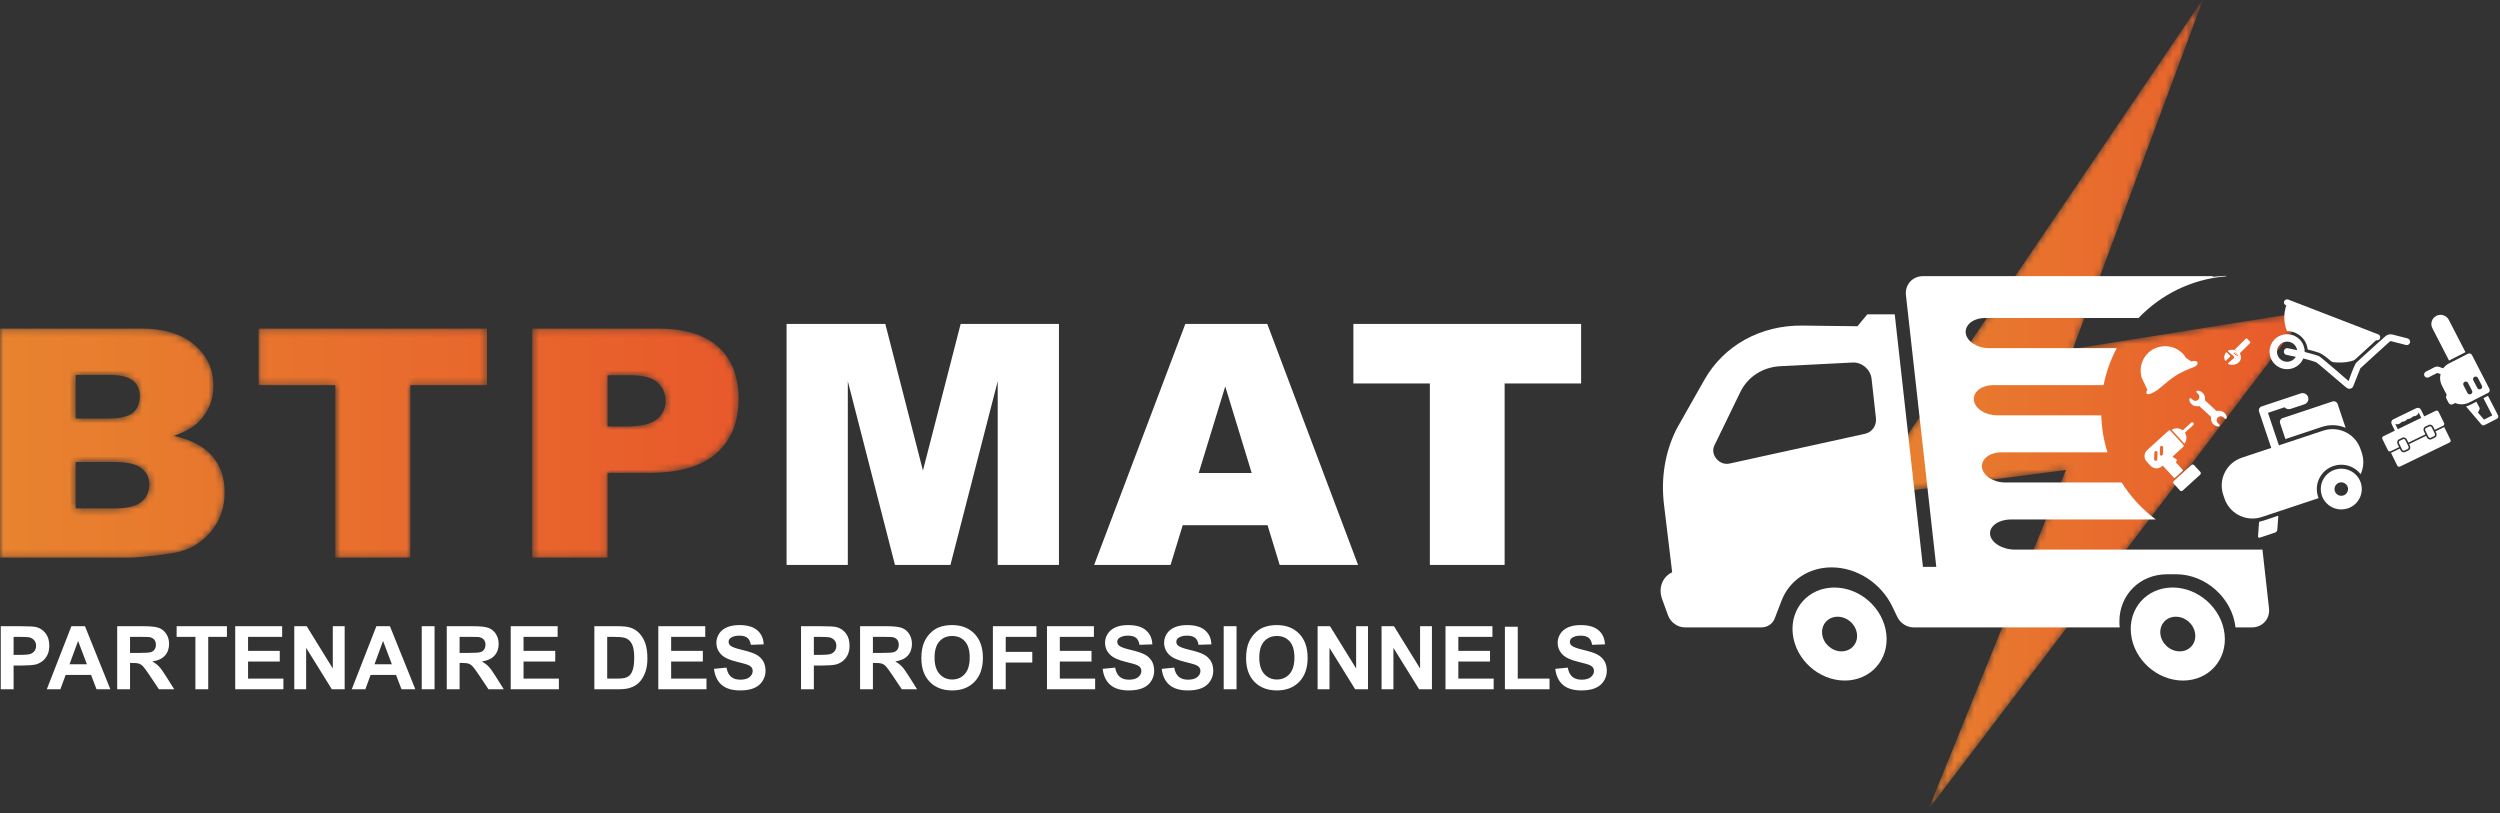 <?xml version="1.0" encoding="UTF-8"?>
<svg width="378px" height="123px" viewBox="0 0 378 123" version="1.1" xmlns="http://www.w3.org/2000/svg" xmlns:xlink="http://www.w3.org/1999/xlink">
    <rect x="0" y="0" width="378" height="123" fill="#333333" stroke="none"/>
    <!-- Generator: sketchtool 60 (101010) - https://sketch.com -->
    <title>7D79219B-1248-4131-9D37-9D31473C19CB@1,5x</title>
    <desc>Created with sketchtool.</desc>
    <defs>
        <polygon id="path-1" points="0.124 75.55 30.374 71.554 9.577 122.872 66.924 47.577 31.424 53.256 51.169 0.255"></polygon>
        <linearGradient x1="0%" y1="50%" x2="100%" y2="50%" id="linearGradient-3">
            <stop stop-color="#E8832F" offset="0%"></stop>
            <stop stop-color="#E8592B" offset="100%"></stop>
        </linearGradient>
        <path d="M80.475,0.173 L80.475,34.824 L91.866,34.824 L91.866,21.999 L98.092,21.999 C102.676,21.999 106.089,21.015 108.321,19.039 L108.321,19.039 C110.553,17.071 111.674,14.329 111.674,10.828 L111.674,10.828 C111.674,7.416 110.647,4.787 108.603,2.94 L108.603,2.94 C106.55,1.093 103.472,0.173 99.358,0.173 L99.358,0.173 L80.475,0.173 Z M91.866,7.239 L95.117,7.239 C97.255,7.239 98.708,7.618 99.478,8.376 L99.478,8.376 C100.256,9.134 100.642,10.054 100.642,11.142 L100.642,11.142 C100.642,12.264 100.197,13.183 99.307,13.901 L99.307,13.901 C98.418,14.619 96.869,14.982 94.663,14.982 L94.663,14.982 L91.866,14.982 L91.866,7.239 Z M39.1,0.173 L39.1,8.739 L50.697,8.739 L50.697,34.824 L62.037,34.824 L62.037,8.739 L73.634,8.739 L73.634,0.173 L39.1,0.173 Z M0,0.173 L0,34.824 L19.601,34.824 C20.439,34.824 22.133,34.662 24.69,34.348 L24.69,34.348 C26.614,34.114 28.051,33.735 29.009,33.218 L29.009,33.218 C30.54,32.38 31.754,31.251 32.643,29.815 L32.643,29.815 C33.524,28.379 33.969,26.766 33.969,24.968 L33.969,24.968 C33.969,22.765 33.345,20.935 32.105,19.474 L32.105,19.474 C30.856,18.015 28.923,16.991 26.281,16.394 L26.281,16.394 C28.017,15.821 29.343,15.054 30.24,14.07 L30.24,14.07 C31.6,12.611 32.276,10.852 32.276,8.804 L32.276,8.804 C32.276,6.359 31.327,4.311 29.428,2.657 L29.428,2.657 C27.53,1.004 24.81,0.173 21.269,0.173 L21.269,0.173 L0,0.173 Z M11.442,7.19 L16.472,7.19 C18.19,7.19 19.405,7.473 20.098,8.046 L20.098,8.046 C20.79,8.61 21.141,9.4 21.141,10.409 L21.141,10.409 C21.141,11.498 20.79,12.329 20.098,12.909 L20.098,12.909 C19.405,13.482 18.165,13.772 16.395,13.772 L16.395,13.772 L11.442,13.772 L11.442,7.19 Z M11.442,20.354 L17.207,20.354 C19.2,20.354 20.593,20.668 21.389,21.29 L21.389,21.29 C22.184,21.911 22.578,22.733 22.578,23.757 L22.578,23.757 C22.578,24.862 22.175,25.734 21.372,26.387 L21.372,26.387 C20.568,27.04 19.191,27.371 17.232,27.371 L17.232,27.371 L11.442,27.371 L11.442,20.354 Z" id="path-4"></path>
        <linearGradient x1="0%" y1="50%" x2="100%" y2="50%" id="linearGradient-6">
            <stop stop-color="#E8832F" offset="0%"></stop>
            <stop stop-color="#E8592B" offset="100%"></stop>
        </linearGradient>
    </defs>
    <g id="Sites" stroke="none" stroke-width="1" fill="none" fill-rule="evenodd">
        <g id="Landing-page---design-v2.2" transform="translate(-156, -119)">
            <g id="Group-60" transform="translate(156, 118)">
                <g id="Group-3" transform="translate(282, 0.5)">
                    <mask id="mask-2" fill="white">
                        <use xlink:href="#path-1"></use>
                    </mask>
                    <g id="Clip-2"></g>
                    <polygon id="Fill-1" fill="url(#linearGradient-3)" mask="url(#mask-2)" points="0.124 75.55 30.374 71.554 9.577 122.872 66.924 47.577 31.424 53.256 51.169 0.255"></polygon>
                </g>
                <g id="Group-6" transform="translate(0, 50.5)">
                    <mask id="mask-5" fill="white">
                        <use xlink:href="#path-4"></use>
                    </mask>
                    <g id="Clip-5"></g>
                    <path d="M80.475,0.173 L80.475,34.824 L91.866,34.824 L91.866,21.999 L98.092,21.999 C102.676,21.999 106.089,21.015 108.321,19.039 L108.321,19.039 C110.553,17.071 111.674,14.329 111.674,10.828 L111.674,10.828 C111.674,7.416 110.647,4.787 108.603,2.94 L108.603,2.94 C106.55,1.093 103.472,0.173 99.358,0.173 L99.358,0.173 L80.475,0.173 Z M91.866,7.239 L95.117,7.239 C97.255,7.239 98.708,7.618 99.478,8.376 L99.478,8.376 C100.256,9.134 100.642,10.054 100.642,11.142 L100.642,11.142 C100.642,12.264 100.197,13.183 99.307,13.901 L99.307,13.901 C98.418,14.619 96.869,14.982 94.663,14.982 L94.663,14.982 L91.866,14.982 L91.866,7.239 Z M39.1,0.173 L39.1,8.739 L50.697,8.739 L50.697,34.824 L62.037,34.824 L62.037,8.739 L73.634,8.739 L73.634,0.173 L39.1,0.173 Z M0,0.173 L0,34.824 L19.601,34.824 C20.439,34.824 22.133,34.662 24.69,34.348 L24.69,34.348 C26.614,34.114 28.051,33.735 29.009,33.218 L29.009,33.218 C30.54,32.38 31.754,31.251 32.643,29.815 L32.643,29.815 C33.524,28.379 33.969,26.766 33.969,24.968 L33.969,24.968 C33.969,22.765 33.345,20.935 32.105,19.474 L32.105,19.474 C30.856,18.015 28.923,16.991 26.281,16.394 L26.281,16.394 C28.017,15.821 29.343,15.054 30.24,14.07 L30.24,14.07 C31.6,12.611 32.276,10.852 32.276,8.804 L32.276,8.804 C32.276,6.359 31.327,4.311 29.428,2.657 L29.428,2.657 C27.53,1.004 24.81,0.173 21.269,0.173 L21.269,0.173 L0,0.173 Z M11.442,7.19 L16.472,7.19 C18.19,7.19 19.405,7.473 20.098,8.046 L20.098,8.046 C20.79,8.61 21.141,9.4 21.141,10.409 L21.141,10.409 C21.141,11.498 20.79,12.329 20.098,12.909 L20.098,12.909 C19.405,13.482 18.165,13.772 16.395,13.772 L16.395,13.772 L11.442,13.772 L11.442,7.19 Z M11.442,20.354 L17.207,20.354 C19.2,20.354 20.593,20.668 21.389,21.29 L21.389,21.29 C22.184,21.911 22.578,22.733 22.578,23.757 L22.578,23.757 C22.578,24.862 22.175,25.734 21.372,26.387 L21.372,26.387 C20.568,27.04 19.191,27.371 17.232,27.371 L17.232,27.371 L11.442,27.371 L11.442,20.354 Z" id="Fill-4" fill="url(#linearGradient-6)" mask="url(#mask-5)"></path>
                </g>
                <g id="Group-59" transform="translate(0, 42.5)" fill="#FFFFFF">
                    <path d="M204.631,7.477 L204.631,16.484 L216.194,16.484 L216.194,43.915 L227.5,43.915 L227.5,16.484 L239.063,16.484 L239.063,7.477 L204.631,7.477 Z M189.258,30.021 L185.258,16.926 L181.243,30.021 L189.258,30.021 Z M191.654,37.909 L178.829,37.909 L176.988,43.915 L165.435,43.915 L179.222,7.477 L191.612,7.477 L205.339,43.915 L193.487,43.915 L191.654,37.909 Z M118.93,7.477 L133.86,7.477 L139.548,29.648 L145.251,7.477 L160.113,7.477 L160.113,43.915 L150.854,43.915 L150.854,16.137 L143.708,43.915 L135.318,43.915 L128.19,16.137 L128.19,43.915 L118.93,43.915 L118.93,7.477 Z" id="Fill-7"></path>
                    <path d="M285.214,54.366 C284.78,50.483 281.262,47.334 277.357,47.334 C273.451,47.334 270.636,50.483 271.071,54.366 C271.505,58.251 275.022,61.399 278.928,61.399 C282.833,61.399 285.647,58.251 285.214,54.366 M278.435,56.985 C276.981,56.985 275.671,55.813 275.51,54.366 C275.347,52.92 276.395,51.748 277.849,51.748 C279.304,51.748 280.614,52.92 280.776,54.366 C280.937,55.813 279.889,56.985 278.435,56.985" id="Fill-9"></path>
                    <path d="M336.353,54.366 C335.92,50.483 332.402,47.334 328.497,47.334 C324.591,47.334 321.777,50.483 322.212,54.366 C322.646,58.251 326.162,61.399 330.068,61.399 C333.974,61.399 336.788,58.251 336.353,54.366 M329.575,56.985 C328.121,56.985 326.81,55.813 326.65,54.366 C326.487,52.92 327.536,51.748 328.99,51.748 C330.444,51.748 331.755,52.92 331.916,54.366 C332.078,55.813 331.029,56.985 329.575,56.985" id="Fill-11"></path>
                    <path d="M342.083,41.602 L304.679,41.602 C302.768,41.602 301.07,40.577 300.905,39.324 C300.741,38.07 302.17,37.045 304.083,37.045 L325.959,37.045 C323.904,35.516 322.15,33.621 320.791,31.448 L303.161,31.448 C301.396,31.448 299.827,30.424 299.676,29.169 C299.525,27.915 300.845,26.889 302.61,26.889 L318.654,26.889 C318.086,25.118 317.77,23.239 317.71,21.294 L301.933,21.294 C300.169,21.294 298.6,20.268 298.448,19.015 C298.297,17.761 299.617,16.735 301.381,16.735 L318.058,16.735 C318.447,14.751 319.132,12.874 320.052,11.14 L300.705,11.14 C298.94,11.14 297.372,10.114 297.22,8.86 C297.068,7.606 298.388,6.58 300.153,6.58 L323.346,6.58 C326.725,3.049 331.351,0.709 336.529,0.283 C336.549,0.274 336.57,0.261 336.592,0.254 C337.028,0.085 334.187,0.431 334.564,0.32 C334.557,0.281 334.56,0.293 334.552,0.254 L290.766,0.254 C289.158,0.254 288.001,1.548 288.18,3.147 L292.767,44.212 L290.747,44.212 L286.483,6.027 L282.339,6.027 L280.849,7.827 L272.521,7.728 C266.214,7.649 260.643,10.734 257.702,15.927 L253.514,23.327 C251.773,26.764 251.104,30.727 251.593,34.763 L252.832,45.029 C251.352,45.716 250.709,47.418 251.306,49.065 L252.199,51.526 C252.59,52.607 253.65,53.362 254.768,53.362 L266.3,53.362 C267.238,53.362 268.028,52.83 268.342,51.995 L269.374,49.312 C270.556,46.235 273.492,44.288 276.938,44.288 C280.745,44.288 284.408,46.651 286.114,50.2 L286.869,51.772 C287.327,52.728 288.31,53.362 289.333,53.362 L320.501,53.362 C320.469,53.058 320.451,52.762 320.451,52.469 C320.451,48.454 323.527,45.327 327.684,45.327 L329.03,45.327 C333.492,45.327 337.515,48.927 338.009,53.362 L340.487,53.362 C342.094,53.362 343.251,52.067 343.072,50.468 L342.083,41.602 Z M281.966,24.095 L261.496,28.592 C259.956,28.93 258.542,27.239 259.211,25.859 L263.144,17.763 C264.262,15.463 266.542,13.999 269.218,13.865 L280.117,13.315 C281.518,13.243 282.824,14.36 282.98,15.762 L283.641,21.697 C283.77,22.853 283.076,23.849 281.966,24.095 L281.966,24.095 Z" id="Fill-13"></path>
                    <path d="M345.801,8.562 C345.804,8.562 345.911,8.564 345.961,8.566 C346.38,8.586 346.786,8.688 347.166,8.871 C347.488,9.025 347.779,9.23 348.029,9.481 C348.324,9.777 348.554,10.124 348.711,10.512 C348.82,10.781 348.89,11.06 348.921,11.345 C349.313,11.444 349.669,11.539 349.963,11.622 C350.561,11.792 350.745,11.871 350.839,11.922 C351.283,12.159 351.675,12.461 352,12.725 C352.174,12.867 352.325,13.039 352.518,13.157 C352.728,13.288 352.954,13.281 353.193,13.298 C353.706,13.336 354.223,13.326 354.733,13.259 C354.977,13.226 355.216,13.177 355.456,13.122 C355.728,13.06 355.96,12.984 356.162,12.788 C356.264,12.69 356.372,12.596 356.476,12.501 C356.78,12.222 357.085,11.943 357.389,11.664 C357.963,11.138 358.538,10.612 359.114,10.086 C359.158,10.047 359.203,10.006 359.247,9.965 L359.266,9.949 C359.269,9.946 359.273,9.943 359.275,9.94 C359.277,9.941 359.278,9.941 359.28,9.941 C359.514,10.011 359.766,9.892 359.856,9.662 C359.89,9.575 359.896,9.485 359.879,9.399 C359.848,9.248 359.743,9.114 359.587,9.053 L345.978,3.79 C345.736,3.696 345.462,3.816 345.367,4.058 C345.297,4.236 345.345,4.431 345.472,4.559 C345.517,4.604 345.572,4.641 345.636,4.665 L345.681,4.683 C345.35,5.727 345.298,6.753 345.528,7.74 C345.593,8.021 345.681,8.295 345.79,8.563 C345.794,8.563 345.797,8.562 345.801,8.562" id="Fill-15"></path>
                    <path d="M345.146,13.048 C344.985,12.972 344.843,12.87 344.724,12.75 C344.279,12.305 344.141,11.612 344.43,11.015 C344.796,10.258 345.712,9.939 346.473,10.303 C346.635,10.38 346.776,10.482 346.896,10.601 C347.126,10.832 347.274,11.13 347.322,11.447 C346.906,11.353 346.214,11.206 345.919,11.152 C345.694,11.111 345.49,11.209 345.385,11.407 C345.275,11.615 345.307,11.868 345.462,12.025 C345.533,12.096 345.627,12.144 345.735,12.163 C346.011,12.213 346.712,12.362 347.128,12.45 C346.728,13.124 345.867,13.394 345.146,13.048 M364.263,9.812 C364.194,9.743 364.104,9.691 364.003,9.661 C363.797,9.601 363.389,9.5 362.993,9.402 C362.602,9.306 362.197,9.205 362,9.148 C361.818,9.094 361.621,9.045 361.397,9.048 C361.257,9.049 361.03,9.089 360.753,9.274 C360.568,9.398 356.325,13.277 356.31,13.292 C355.958,13.618 355.162,15.957 355.104,16.117 C355.075,16.088 350.988,12.533 350.616,12.336 C350.411,12.226 348.512,11.727 348.467,11.715 L348.467,11.661 L348.467,11.651 C348.467,11.646 348.466,11.642 348.466,11.638 C348.455,10.958 348.18,10.299 347.694,9.812 C347.486,9.604 347.241,9.427 346.961,9.294 C346.661,9.15 346.347,9.068 346.033,9.042 C346.029,9.041 346.026,9.041 346.023,9.041 C346.019,9.04 346.015,9.04 346.011,9.04 C344.952,8.961 343.902,9.522 343.414,10.529 C342.914,11.565 343.155,12.767 343.925,13.54 C344.132,13.747 344.377,13.925 344.658,14.058 C345.978,14.689 347.569,14.135 348.204,12.821 C348.224,12.781 348.243,12.739 348.26,12.699 C348.697,12.796 349.985,13.155 350.279,13.323 C350.506,13.452 354.223,16.669 354.596,16.968 C354.794,17.127 354.969,17.291 355.238,17.283 C355.465,17.277 355.677,17.162 355.783,16.959 C355.884,16.762 356.841,14.251 356.878,14.199 C356.938,14.118 361.216,10.244 361.348,10.127 C361.438,10.046 361.65,10.113 361.65,10.113 C361.743,10.138 363.63,10.619 363.779,10.663 C363.901,10.699 364.033,10.679 364.15,10.608 C364.28,10.528 364.373,10.396 364.399,10.254 C364.43,10.087 364.381,9.931 364.263,9.812" id="Fill-17"></path>
                    <path d="M341.573,37.398 L341.41,39.599 C341.4,39.738 341.535,39.843 341.668,39.798 L343.982,39.029 C344.177,38.964 344.314,38.788 344.329,38.584 L344.485,36.469 L342.181,37.236 C341.98,37.303 341.777,37.357 341.573,37.398" id="Fill-19"></path>
                    <path d="M344.751,22.49 L345.554,24.882 L351.073,23.046 C351.722,22.831 352.394,22.748 353.07,22.8 C353.62,22.843 354.153,22.973 354.659,23.187 L353.452,19.595 C353.342,19.272 352.991,19.097 352.665,19.206 L345.144,21.707 C344.818,21.815 344.642,22.165 344.751,22.49" id="Fill-21"></path>
                    <path d="M356.932,30.201 C357.381,29.216 357.471,28.067 357.1,26.96 L356.916,26.417 C356.558,25.351 355.833,24.51 354.927,23.986 C353.856,23.366 352.532,23.19 351.263,23.612 L345.745,25.448 L344.57,25.838 L344.475,25.555 L344.38,25.273 L342.917,20.921 L345.421,20.081 C345.646,20.329 346.005,20.434 346.343,20.321 L348.429,19.628 C348.886,19.476 349.133,18.984 348.98,18.529 C348.827,18.075 348.332,17.829 347.875,17.981 L341.951,19.956 C341.642,20.059 341.467,20.397 341.56,20.706 C341.564,20.72 341.568,20.733 341.573,20.747 L343.223,25.657 L343.318,25.94 L343.413,26.222 L338.975,27.698 C336.635,28.477 335.373,30.995 336.155,33.322 L336.338,33.866 C337.079,36.07 339.388,37.313 341.619,36.777 C341.743,36.747 341.867,36.712 341.991,36.671 L344.533,35.825 L350.57,33.817 C350.542,33.75 350.518,33.681 350.494,33.612 C350.336,33.142 350.275,32.653 350.313,32.162 C350.35,31.688 350.478,31.231 350.692,30.804 C350.906,30.376 351.197,30 351.556,29.685 C351.927,29.359 352.356,29.115 352.828,28.957 C353.302,28.8 353.793,28.739 354.286,28.777 C354.763,28.814 355.223,28.941 355.652,29.154 C356.082,29.367 356.46,29.655 356.777,30.013 C356.83,30.074 356.883,30.137 356.932,30.201" id="Fill-23"></path>
                    <path d="M354.326,33.41 C354.108,33.483 353.883,33.478 353.681,33.411 C353.553,33.369 353.434,33.302 353.331,33.213 C353.251,33.144 353.181,33.061 353.124,32.968 C353.088,32.905 353.056,32.839 353.032,32.768 C352.853,32.235 353.142,31.659 353.677,31.481 C354.213,31.304 354.792,31.59 354.971,32.123 C354.987,32.172 354.999,32.219 355.008,32.268 C355.028,32.381 355.029,32.493 355.011,32.602 C354.989,32.746 354.936,32.882 354.857,33.003 C354.735,33.187 354.553,33.335 354.326,33.41 M356.613,30.785 C355.866,29.621 354.395,29.064 353.019,29.522 C351.396,30.062 350.52,31.808 351.062,33.424 C351.086,33.493 351.111,33.561 351.139,33.628 C351.179,33.721 351.221,33.812 351.268,33.9 C351.317,33.99 351.369,34.077 351.426,34.162 C352.183,35.288 353.63,35.82 354.985,35.369 C356.607,34.83 357.483,33.084 356.941,31.468 C356.932,31.443 356.924,31.419 356.915,31.395 C356.875,31.284 356.828,31.177 356.777,31.073 C356.727,30.973 356.672,30.877 356.613,30.785" id="Fill-25"></path>
                    <path d="M325.699,27.925 L325.742,26.923 C325.748,26.792 325.86,26.69 325.992,26.696 C326.124,26.701 326.227,26.813 326.221,26.944 L326.177,27.945 C326.174,28.011 326.145,28.069 326.1,28.111 C326.054,28.152 325.994,28.176 325.928,28.173 C325.795,28.168 325.693,28.056 325.699,27.925 L325.699,27.925 Z M326.599,26.143 C326.604,26.011 326.716,25.909 326.848,25.915 C326.98,25.921 327.082,26.032 327.077,26.164 L327.033,27.165 C327.031,27.231 327.001,27.289 326.956,27.33 C326.911,27.371 326.849,27.395 326.784,27.393 C326.651,27.386 326.549,27.276 326.554,27.144 L326.599,26.143 Z M326.894,28.993 L327.003,28.894 L328.776,30.817 L330.094,29.615 L328.981,28.407 C329.005,28.375 329.029,28.341 329.05,28.305 C329.072,28.268 329.092,28.229 329.106,28.19 C329.153,28.06 329.139,27.932 328.964,27.862 C328.835,27.81 328.739,27.752 328.67,27.697 C328.634,27.669 328.605,27.642 328.582,27.615 C328.549,27.58 328.526,27.546 328.51,27.519 L330.125,26.046 C330.204,25.974 330.209,25.853 330.137,25.775 L330.122,25.758 L328.17,23.641 L328.154,23.624 C328.082,23.546 327.96,23.541 327.882,23.612 L324.651,26.559 C324.15,27.016 324.117,27.79 324.575,28.287 L325.157,28.918 C325.616,29.416 326.393,29.449 326.894,28.993 L326.894,28.993 Z" id="Fill-27"></path>
                    <path d="M332.687,29.854 L331.74,28.826 C331.632,28.709 331.449,28.701 331.332,28.809 L330.432,29.629 L330.344,29.71 L330.256,29.79 L328.938,30.992 L328.849,31.073 L328.761,31.153 L328.681,31.226 C328.564,31.333 328.556,31.516 328.664,31.632 L329.611,32.66 C329.719,32.777 329.902,32.785 330.019,32.678 L332.67,30.261 C332.788,30.152 332.795,29.971 332.687,29.854" id="Fill-29"></path>
                    <path d="M331.291,22.413 L330.03,23.563 C329.546,23.19 328.873,23.162 328.359,23.494 L330.285,25.583 C330.662,25.103 330.692,24.434 330.36,23.921 L331.621,22.771 C331.72,22.681 331.727,22.527 331.636,22.428 C331.545,22.329 331.391,22.322 331.291,22.413" id="Fill-31"></path>
                    <path d="M370.514,24.998 L369.566,23.065 C369.549,23.076 369.531,23.086 369.512,23.095 L368.242,23.711 L368.358,23.948 C368.419,24.072 368.436,24.211 368.407,24.338 C368.374,24.484 368.283,24.602 368.156,24.663 L367.636,24.916 C367.509,24.977 367.359,24.977 367.223,24.913 C367.104,24.858 367.005,24.759 366.945,24.634 L366.828,24.397 L364.261,25.644 L364.377,25.881 C364.438,26.005 364.455,26.143 364.426,26.271 C364.393,26.415 364.301,26.535 364.175,26.596 L363.654,26.848 C363.527,26.91 363.377,26.909 363.242,26.845 C363.123,26.79 363.024,26.691 362.963,26.567 L362.847,26.331 L361.577,26.947 C361.558,26.956 361.539,26.964 361.52,26.97 L362.467,28.903 C362.543,29.055 362.727,29.119 362.881,29.044 L370.372,25.408 C370.525,25.334 370.589,25.15 370.514,24.998" id="Fill-33"></path>
                    <path d="M362.497,23.284 L362.443,23.173 L362.154,22.584 C362.321,22.676 362.564,22.678 362.785,22.57 C362.88,22.524 362.962,22.462 363.027,22.392 C363.106,22.305 363.216,22.252 363.333,22.243 C363.429,22.236 363.529,22.21 363.624,22.164 C363.718,22.117 363.801,22.055 363.865,21.985 C363.945,21.898 364.055,21.845 364.172,21.836 C364.268,21.829 364.367,21.803 364.462,21.757 C364.557,21.71 364.639,21.648 364.704,21.578 C364.783,21.491 364.893,21.438 365.01,21.429 C365.106,21.422 365.205,21.396 365.3,21.35 C365.522,21.242 365.67,21.051 365.7,20.864 L365.989,21.451 L366.043,21.563 L366.098,21.674 L362.552,23.395 L362.497,23.284 Z M361.409,26.746 C361.429,26.741 361.448,26.734 361.468,26.725 L362.738,26.108 L362.513,25.649 C362.452,25.525 362.434,25.386 362.463,25.259 C362.497,25.114 362.588,24.995 362.715,24.934 L363.235,24.682 C363.362,24.62 363.513,24.621 363.647,24.684 C363.766,24.739 363.865,24.838 363.926,24.962 L364.151,25.422 L366.719,24.176 L366.494,23.716 C366.433,23.593 366.416,23.453 366.445,23.326 C366.478,23.181 366.569,23.063 366.696,23.001 L367.217,22.749 C367.343,22.688 367.493,22.688 367.629,22.752 C367.748,22.807 367.847,22.906 367.907,23.03 L368.132,23.489 L369.403,22.873 C369.422,22.864 369.44,22.853 369.456,22.84 C369.57,22.753 369.611,22.596 369.545,22.462 L368.705,20.75 C368.63,20.597 368.446,20.534 368.292,20.609 L366.545,21.457 L366.49,21.346 L366.436,21.235 L366.053,20.455 C365.925,20.195 365.609,20.086 365.348,20.214 L361.856,21.909 C361.594,22.035 361.486,22.35 361.613,22.61 L361.995,23.389 L362.05,23.501 L362.104,23.612 L360.357,24.46 C360.204,24.534 360.14,24.719 360.214,24.871 L361.055,26.584 C361.12,26.717 361.27,26.782 361.409,26.746 L361.409,26.746 Z" id="Fill-35"></path>
                    <path d="M368.047,24.441 C368.17,24.381 368.209,24.21 368.134,24.057 L368.018,23.82 L367.964,23.709 L367.91,23.598 L367.684,23.139 C367.61,22.986 367.449,22.911 367.325,22.971 L366.805,23.224 C366.682,23.284 366.643,23.456 366.718,23.607 L366.943,24.067 L366.997,24.178 L367.052,24.289 L367.168,24.526 C367.243,24.678 367.404,24.754 367.527,24.694 L368.047,24.441 Z" id="Fill-37"></path>
                    <path d="M364.065,26.374 C364.189,26.314 364.228,26.142 364.153,25.99 L364.037,25.753 L363.983,25.641 L363.928,25.53 L363.703,25.071 C363.628,24.919 363.467,24.844 363.345,24.904 L362.824,25.156 C362.701,25.216 362.662,25.388 362.736,25.54 L362.961,26 L363.016,26.11 L363.07,26.222 L363.186,26.458 C363.262,26.611 363.422,26.686 363.545,26.626 L364.065,26.374 Z" id="Fill-39"></path>
                    <path d="M367.774,8.121 L370.295,13.013 L372.778,11.747 L370.256,6.855 C369.904,6.173 369.064,5.904 368.378,6.254 C367.693,6.603 367.423,7.439 367.774,8.121" id="Fill-41"></path>
                    <path d="M377.543,21.815 C377.636,21.767 377.701,21.687 377.73,21.596 C377.759,21.504 377.755,21.401 377.707,21.309 L376.179,18.346 L375.488,18.698 L376.833,21.308 L375.581,21.947 L374.634,20.837 C374.68,20.819 374.72,20.784 374.744,20.733 L374.92,20.348 C374.946,20.292 374.944,20.228 374.916,20.174 L374.433,19.237 L373.623,19.65 L373.57,19.677 L373.516,19.704 C373.304,19.812 373.082,19.893 372.856,19.945 L375.192,22.687 C375.306,22.82 375.497,22.858 375.653,22.778 L377.543,21.815 Z" id="Fill-43"></path>
                    <path d="M373.082,17.921 L372.479,16.752 C372.382,16.562 372.457,16.329 372.648,16.231 C372.839,16.134 373.073,16.209 373.17,16.399 L373.773,17.569 C373.822,17.663 373.828,17.769 373.797,17.863 C373.767,17.957 373.7,18.039 373.605,18.089 C373.414,18.186 373.18,18.111 373.082,17.921 M374.657,15.641 L375.26,16.81 C375.309,16.905 375.314,17.011 375.284,17.105 C375.254,17.199 375.187,17.281 375.092,17.33 C374.901,17.428 374.667,17.352 374.569,17.163 L373.966,15.993 C373.868,15.803 373.944,15.57 374.135,15.473 C374.325,15.376 374.56,15.451 374.657,15.641 M372.568,19.607 C372.827,19.569 373.085,19.489 373.332,19.364 C373.334,19.362 373.336,19.362 373.338,19.36 L374.255,18.893 L376.002,18.002 L376.201,17.901 C376.313,17.844 376.39,17.748 376.425,17.638 C376.461,17.528 376.454,17.405 376.398,17.294 L373.763,12.184 C373.649,11.963 373.376,11.875 373.154,11.989 L372.955,12.091 L370.473,13.356 L370.291,13.449 C369.938,13.629 369.647,13.881 369.427,14.178 C369.406,14.206 368.859,14.001 368.797,13.977 C368.35,13.804 367.955,14.101 367.574,14.296 C367.311,14.43 367.048,14.564 366.785,14.698 C366.669,14.758 366.586,14.86 366.549,14.978 C366.502,15.122 366.522,15.287 366.627,15.419 C366.77,15.601 367.027,15.649 367.233,15.544 L368.51,14.892 C368.677,14.945 368.845,14.999 369.013,15.051 C368.87,15.613 368.925,16.226 369.212,16.782 L369.951,18.218 C369.91,18.266 369.879,18.322 369.859,18.383 C369.821,18.5 369.827,18.63 369.888,18.746 C369.892,18.755 370.23,19.41 370.23,19.41 C370.35,19.641 370.643,19.736 370.877,19.617 C370.894,19.609 370.91,19.598 370.926,19.588 C370.944,19.581 370.962,19.573 370.979,19.565 L371.231,19.436 C371.647,19.613 372.111,19.675 372.568,19.607" id="Fill-45"></path>
                    <path d="M339.76,9.714 C339.703,9.657 339.609,9.657 339.551,9.714 L337.884,11.369 L337.885,11.369 C338.04,11.432 338.179,11.524 338.299,11.643 C338.406,11.751 338.492,11.875 338.555,12.013 L340.209,10.37 C340.267,10.313 340.267,10.22 340.209,10.163 L339.76,9.714 Z" id="Fill-47"></path>
                    <path d="M337.996,11.782 C338.025,11.807 338.025,11.846 337.996,11.872 L337.846,11.999 C337.817,12.024 337.77,12.024 337.742,11.999 C337.712,11.974 337.712,11.934 337.742,11.91 L337.891,11.782 C337.906,11.769 337.925,11.764 337.944,11.764 C337.963,11.764 337.982,11.77 337.996,11.782 M338.147,11.937 C338.166,11.937 338.185,11.943 338.199,11.955 C338.229,11.98 338.229,12.02 338.199,12.044 L338.049,12.172 C338.02,12.197 337.973,12.197 337.944,12.172 C337.915,12.148 337.915,12.108 337.944,12.083 L338.095,11.955 C338.109,11.943 338.128,11.937 338.147,11.937 M338.35,12.11 C338.369,12.11 338.388,12.116 338.402,12.129 C338.431,12.153 338.431,12.193 338.402,12.217 L338.252,12.346 C338.223,12.37 338.176,12.37 338.147,12.345 C338.118,12.321 338.118,12.28 338.147,12.256 L338.298,12.129 C338.313,12.116 338.331,12.11 338.35,12.11 M338.452,11.718 C338.308,11.595 338.139,11.506 337.959,11.45 C337.812,11.405 337.659,11.382 337.504,11.382 C337.315,11.382 337.126,11.416 336.95,11.484 C336.869,11.515 336.85,11.606 336.912,11.66 L337.743,12.369 C337.843,12.454 337.843,12.594 337.742,12.679 L336.911,13.386 C336.847,13.44 336.867,13.531 336.949,13.563 C337.124,13.631 337.312,13.664 337.501,13.664 C337.845,13.665 338.188,13.554 338.45,13.331 C338.842,12.998 338.94,12.506 338.744,12.093 C338.679,11.955 338.582,11.828 338.452,11.718" id="Fill-49"></path>
                    <path d="M337.186,12.259 L336.732,11.807 C336.681,11.755 336.597,11.76 336.552,11.815 C336.286,12.151 336.234,12.6 336.4,12.979 C336.433,13.056 336.536,13.075 336.595,13.015 L337.186,12.429 C337.233,12.382 337.233,12.307 337.186,12.259" id="Fill-51"></path>
                    <path d="M332.562,19.903 C332.617,20.003 332.872,20.209 332.964,20.291 L334.23,21.453 C334.425,21.689 334.215,21.604 334.339,22.105 C334.429,22.47 334.754,22.835 335.126,22.933 C335.224,22.959 335.382,23.001 335.486,22.981 C335.746,22.932 335.61,22.692 335.396,22.532 C335.089,22.302 335.099,21.97 335.288,21.663 C335.375,21.521 335.637,21.407 335.873,21.445 C336.129,21.487 336.219,21.653 336.365,21.768 C336.735,22.055 336.852,21.444 336.339,20.933 C336.13,20.725 335.786,20.595 335.464,20.602 C335.01,20.611 335.332,20.82 334.692,20.243 C334.486,20.058 334.048,19.611 333.863,19.461 L333.43,19.076 C333.31,18.946 333.492,18.886 333.359,18.432 C333.077,17.477 331.913,17.382 332.108,17.811 C332.15,17.904 332.233,17.925 332.301,18.005 C332.347,18.059 332.451,18.163 332.49,18.23 C332.674,18.55 332.416,19.182 331.861,19.097 C331.604,19.058 331.512,18.926 331.362,18.785 C331.021,18.466 330.829,19.019 331.334,19.583 C331.599,19.877 332.04,19.994 332.562,19.903" id="Fill-53"></path>
                    <path d="M324.678,17.423 C324.696,17.516 324.696,17.431 324.656,17.511 C324.624,17.573 324.562,17.589 324.537,17.751 C324.412,18.567 325.817,17.736 326.123,17.523 C326.352,17.364 326.547,17.189 326.76,17.012 C328.351,15.683 329.14,15.024 331.067,14.253 C331.485,14.086 332.282,13.893 332.278,13.405 C332.275,13.099 331.928,13.061 331.739,13.07 C331.293,13.093 331.573,13.293 331.085,12.998 C330.182,12.449 330.549,12.454 329.991,11.918 C329.595,11.537 329.223,11.31 328.805,11.128 C327.484,10.55 325.717,10.847 324.658,12.009 C324.324,12.376 324.053,12.809 323.918,13.2 C323.781,13.596 323.657,14.025 323.668,14.504 C323.699,15.741 324.007,15.915 324.34,16.684 C324.452,16.941 324.519,17.171 324.678,17.423" id="Fill-55"></path>
                    <path d="M235.158,59.63 L237.045,59.443 C237.159,60.071 237.387,60.531 237.733,60.826 C238.078,61.122 238.544,61.268 239.131,61.268 C239.751,61.268 240.22,61.137 240.534,60.876 C240.85,60.614 241.008,60.307 241.008,59.956 C241.008,59.73 240.941,59.539 240.809,59.379 C240.678,59.222 240.445,59.084 240.115,58.969 C239.89,58.888 239.377,58.751 238.574,58.552 C237.54,58.294 236.815,57.979 236.398,57.603 C235.811,57.077 235.519,56.436 235.519,55.679 C235.519,55.193 235.657,54.736 235.931,54.312 C236.208,53.888 236.606,53.567 237.125,53.344 C237.645,53.122 238.27,53.011 239.006,53.011 C240.205,53.011 241.108,53.276 241.713,53.806 C242.32,54.336 242.637,55.042 242.668,55.928 L240.727,55.994 C240.644,55.502 240.468,55.148 240.198,54.933 C239.928,54.718 239.522,54.609 238.982,54.609 C238.424,54.609 237.987,54.725 237.672,54.955 C237.469,55.105 237.367,55.302 237.367,55.55 C237.367,55.777 237.462,55.97 237.654,56.13 C237.898,56.336 238.488,56.549 239.428,56.771 C240.367,56.991 241.061,57.222 241.51,57.457 C241.96,57.695 242.313,58.016 242.567,58.427 C242.822,58.837 242.949,59.343 242.949,59.945 C242.949,60.491 242.798,61.004 242.491,61.481 C242.186,61.958 241.755,62.313 241.197,62.544 C240.639,62.777 239.943,62.893 239.111,62.893 C237.9,62.893 236.969,62.615 236.32,62.058 C235.67,61.503 235.285,60.693 235.158,59.63 L235.158,59.63 Z M227.542,62.719 L227.542,53.264 L229.483,53.264 L229.483,61.108 L234.289,61.108 L234.289,62.719 L227.542,62.719 Z M218.559,62.719 L218.559,53.185 L225.655,53.185 L225.655,54.796 L220.5,54.796 L220.5,56.914 L225.293,56.914 L225.293,58.524 L220.5,58.524 L220.5,61.108 L225.842,61.108 L225.842,62.719 L218.559,62.719 Z M208.891,62.719 L208.891,53.185 L210.77,53.185 L214.715,59.574 L214.715,53.185 L216.508,53.185 L216.508,62.719 L214.569,62.719 L210.685,56.452 L210.685,62.719 L208.891,62.719 Z M199.223,62.719 L199.223,53.185 L201.102,53.185 L205.047,59.574 L205.047,53.185 L206.84,53.185 L206.84,62.719 L204.901,62.719 L201.017,56.452 L201.017,62.719 L199.223,62.719 Z M190.403,57.945 C190.403,59.027 190.655,59.845 191.157,60.404 C191.659,60.961 192.297,61.241 193.069,61.241 C193.843,61.241 194.477,60.964 194.975,60.411 C195.47,59.857 195.718,59.027 195.718,57.919 C195.718,56.824 195.476,56.008 194.993,55.47 C194.51,54.931 193.87,54.662 193.069,54.662 C192.27,54.662 191.626,54.935 191.137,55.479 C190.648,56.025 190.403,56.847 190.403,57.945 L190.403,57.945 Z M188.408,58.009 C188.408,57.038 188.555,56.221 188.848,55.559 C189.064,55.074 189.363,54.636 189.74,54.25 C190.117,53.863 190.53,53.577 190.978,53.388 C191.577,53.138 192.266,53.011 193.047,53.011 C194.461,53.011 195.591,53.449 196.441,54.321 C197.288,55.195 197.713,56.41 197.713,57.966 C197.713,59.508 197.29,60.715 196.45,61.585 C195.609,62.457 194.481,62.893 193.074,62.893 C191.648,62.893 190.512,62.459 189.671,61.592 C188.83,60.726 188.408,59.533 188.408,58.009 L188.408,58.009 Z M185.023,62.719 L186.964,62.719 L186.964,53.185 L185.023,53.185 L185.023,62.719 Z M175.652,59.63 L177.54,59.443 C177.653,60.071 177.881,60.531 178.227,60.826 C178.573,61.122 179.039,61.268 179.626,61.268 C180.246,61.268 180.715,61.137 181.029,60.876 C181.345,60.614 181.503,60.307 181.503,59.956 C181.503,59.73 181.436,59.539 181.304,59.379 C181.172,59.222 180.94,59.084 180.61,58.969 C180.385,58.888 179.872,58.751 179.068,58.552 C178.035,58.294 177.31,57.979 176.893,57.603 C176.306,57.077 176.014,56.436 176.014,55.679 C176.014,55.193 176.152,54.736 176.426,54.312 C176.703,53.888 177.1,53.567 177.62,53.344 C178.14,53.122 178.765,53.011 179.501,53.011 C180.7,53.011 181.603,53.276 182.208,53.806 C182.815,54.336 183.131,55.042 183.162,55.928 L181.221,55.994 C181.139,55.502 180.963,55.148 180.693,54.933 C180.422,54.718 180.016,54.609 179.477,54.609 C178.919,54.609 178.482,54.725 178.167,54.955 C177.964,55.105 177.861,55.302 177.861,55.55 C177.861,55.777 177.957,55.97 178.149,56.13 C178.392,56.336 178.983,56.549 179.923,56.771 C180.862,56.991 181.556,57.222 182.005,57.457 C182.455,57.695 182.808,58.016 183.062,58.427 C183.317,58.837 183.444,59.343 183.444,59.945 C183.444,60.491 183.292,61.004 182.986,61.481 C182.68,61.958 182.25,62.313 181.692,62.544 C181.134,62.777 180.438,62.893 179.606,62.893 C178.394,62.893 177.464,62.615 176.815,62.058 C176.165,61.503 175.779,60.693 175.652,59.63 L175.652,59.63 Z M166.723,59.63 L168.611,59.443 C168.724,60.071 168.952,60.531 169.298,60.826 C169.643,61.122 170.11,61.268 170.697,61.268 C171.317,61.268 171.786,61.137 172.1,60.876 C172.415,60.614 172.574,60.307 172.574,59.956 C172.574,59.73 172.507,59.539 172.374,59.379 C172.243,59.222 172.011,59.084 171.68,58.969 C171.455,58.888 170.942,58.751 170.139,58.552 C169.106,58.294 168.381,57.979 167.964,57.603 C167.377,57.077 167.084,56.436 167.084,55.679 C167.084,55.193 167.223,54.736 167.497,54.312 C167.774,53.888 168.171,53.567 168.691,53.344 C169.211,53.122 169.836,53.011 170.572,53.011 C171.77,53.011 172.674,53.276 173.278,53.806 C173.886,54.336 174.202,55.042 174.233,55.928 L172.292,55.994 C172.21,55.502 172.034,55.148 171.763,54.933 C171.493,54.718 171.087,54.609 170.548,54.609 C169.99,54.609 169.552,54.725 169.238,54.955 C169.035,55.105 168.932,55.302 168.932,55.55 C168.932,55.777 169.027,55.97 169.22,56.13 C169.463,56.336 170.054,56.549 170.993,56.771 C171.933,56.991 172.627,57.222 173.075,57.457 C173.526,57.695 173.879,58.016 174.133,58.427 C174.387,58.837 174.514,59.343 174.514,59.945 C174.514,60.491 174.363,61.004 174.057,61.481 C173.751,61.958 173.321,62.313 172.763,62.544 C172.205,62.777 171.509,62.893 170.677,62.893 C169.465,62.893 168.535,62.615 167.886,62.058 C167.236,61.503 166.85,60.693 166.723,59.63 L166.723,59.63 Z M158.303,62.719 L158.303,53.185 L165.398,53.185 L165.398,54.796 L160.244,54.796 L160.244,56.914 L165.037,56.914 L165.037,58.524 L160.244,58.524 L160.244,61.108 L165.585,61.108 L165.585,62.719 L158.303,62.719 Z M150.125,62.719 L150.125,53.185 L156.711,53.185 L156.711,54.796 L152.066,54.796 L152.066,57.06 L156.082,57.06 L156.082,58.671 L152.066,58.671 L152.066,62.719 L150.125,62.719 Z M141.305,57.945 C141.305,59.027 141.556,59.845 142.059,60.404 C142.561,60.961 143.199,61.241 143.971,61.241 C144.745,61.241 145.379,60.964 145.876,60.411 C146.371,59.857 146.62,59.027 146.62,57.919 C146.62,56.824 146.378,56.008 145.894,55.47 C145.412,54.931 144.772,54.662 143.971,54.662 C143.172,54.662 142.527,54.935 142.039,55.479 C141.55,56.025 141.305,56.847 141.305,57.945 L141.305,57.945 Z M139.31,58.009 C139.31,57.038 139.457,56.221 139.749,55.559 C139.966,55.074 140.264,54.636 140.642,54.25 C141.019,53.863 141.432,53.577 141.88,53.388 C142.478,53.138 143.168,53.011 143.949,53.011 C145.363,53.011 146.492,53.449 147.343,54.321 C148.19,55.195 148.614,56.41 148.614,57.966 C148.614,59.508 148.192,60.715 147.352,61.585 C146.51,62.457 145.383,62.893 143.975,62.893 C142.55,62.893 141.414,62.459 140.573,61.592 C139.732,60.726 139.31,59.533 139.31,58.009 L139.31,58.009 Z M131.984,57.219 L133.417,57.219 C134.345,57.219 134.923,57.179 135.155,57.102 C135.385,57.024 135.568,56.889 135.698,56.698 C135.829,56.507 135.894,56.267 135.894,55.981 C135.894,55.659 135.807,55.402 135.635,55.202 C135.463,55.004 135.22,54.881 134.908,54.829 C134.749,54.807 134.278,54.796 133.495,54.796 L131.984,54.796 L131.984,57.219 Z M130.043,62.719 L130.043,53.185 L134.12,53.185 C135.144,53.185 135.889,53.271 136.354,53.442 C136.819,53.613 137.19,53.917 137.469,54.354 C137.748,54.794 137.888,55.293 137.888,55.857 C137.888,56.574 137.679,57.164 137.257,57.63 C136.835,58.096 136.206,58.389 135.367,58.511 C135.785,58.753 136.128,59.019 136.398,59.31 C136.67,59.601 137.036,60.119 137.495,60.86 L138.665,62.719 L136.351,62.719 L134.963,60.637 C134.466,59.898 134.124,59.432 133.939,59.239 C133.756,59.049 133.562,58.915 133.357,58.844 C133.149,58.773 132.823,58.738 132.377,58.738 L131.984,58.738 L131.984,62.719 L130.043,62.719 Z M123.055,54.796 L123.055,57.512 L124.11,57.512 C124.872,57.512 125.378,57.462 125.635,57.362 C125.891,57.261 126.092,57.106 126.237,56.891 C126.382,56.678 126.456,56.432 126.456,56.148 C126.456,55.799 126.353,55.513 126.15,55.286 C125.944,55.06 125.688,54.918 125.373,54.86 C125.144,54.818 124.681,54.796 123.985,54.796 L123.055,54.796 Z M121.114,62.719 L121.114,53.185 L124.218,53.185 C125.393,53.185 126.159,53.231 126.516,53.326 C127.065,53.471 127.525,53.781 127.895,54.261 C128.265,54.74 128.451,55.359 128.451,56.119 C128.451,56.705 128.344,57.195 128.131,57.595 C127.917,57.994 127.647,58.307 127.319,58.536 C126.991,58.762 126.656,58.913 126.318,58.987 C125.855,59.077 125.188,59.124 124.314,59.124 L123.055,59.124 L123.055,62.719 L121.114,62.719 Z M107.957,59.63 L109.845,59.443 C109.958,60.071 110.186,60.531 110.532,60.826 C110.877,61.122 111.344,61.268 111.93,61.268 C112.551,61.268 113.019,61.137 113.333,60.876 C113.649,60.614 113.807,60.307 113.807,59.956 C113.807,59.73 113.74,59.539 113.608,59.379 C113.477,59.222 113.245,59.084 112.914,58.969 C112.689,58.888 112.176,58.751 111.373,58.552 C110.339,58.294 109.614,57.979 109.197,57.603 C108.61,57.077 108.318,56.436 108.318,55.679 C108.318,55.193 108.457,54.736 108.731,54.312 C109.007,53.888 109.405,53.567 109.925,53.344 C110.444,53.122 111.069,53.011 111.805,53.011 C113.004,53.011 113.907,53.276 114.512,53.806 C115.119,54.336 115.436,55.042 115.467,55.928 L113.526,55.994 C113.443,55.502 113.267,55.148 112.997,54.933 C112.727,54.718 112.321,54.609 111.781,54.609 C111.223,54.609 110.786,54.725 110.471,54.955 C110.268,55.105 110.166,55.302 110.166,55.55 C110.166,55.777 110.261,55.97 110.453,56.13 C110.697,56.336 111.288,56.549 112.227,56.771 C113.166,56.991 113.86,57.222 114.309,57.457 C114.76,57.695 115.112,58.016 115.367,58.427 C115.621,58.837 115.748,59.343 115.748,59.945 C115.748,60.491 115.597,61.004 115.29,61.481 C114.985,61.958 114.554,62.313 113.997,62.544 C113.439,62.777 112.743,62.893 111.911,62.893 C110.699,62.893 109.768,62.615 109.119,62.058 C108.47,61.503 108.084,60.693 107.957,59.63 L107.957,59.63 Z M99.536,62.719 L99.536,53.185 L106.632,53.185 L106.632,54.796 L101.477,54.796 L101.477,56.914 L106.27,56.914 L106.27,58.524 L101.477,58.524 L101.477,61.108 L106.819,61.108 L106.819,62.719 L99.536,62.719 Z M91.809,54.796 L91.809,61.108 L93.248,61.108 C93.786,61.108 94.175,61.077 94.413,61.017 C94.727,60.94 94.986,60.806 95.192,60.619 C95.399,60.433 95.567,60.127 95.696,59.701 C95.828,59.275 95.892,58.691 95.892,57.954 C95.892,57.218 95.828,56.654 95.696,56.258 C95.567,55.864 95.383,55.557 95.15,55.335 C94.915,55.116 94.618,54.964 94.257,54.886 C93.989,54.827 93.46,54.796 92.675,54.796 L91.809,54.796 Z M89.868,53.185 L93.398,53.185 C94.194,53.185 94.802,53.245 95.219,53.366 C95.779,53.53 96.261,53.824 96.66,54.245 C97.062,54.665 97.365,55.179 97.574,55.79 C97.783,56.399 97.887,57.151 97.887,58.043 C97.887,58.828 97.789,59.504 97.593,60.071 C97.354,60.766 97.012,61.328 96.569,61.756 C96.234,62.083 95.781,62.336 95.212,62.517 C94.786,62.652 94.217,62.719 93.502,62.719 L89.868,62.719 L89.868,53.185 Z M77.22,62.719 L77.22,53.185 L84.315,53.185 L84.315,54.796 L79.16,54.796 L79.16,56.914 L83.953,56.914 L83.953,58.524 L79.16,58.524 L79.16,61.108 L84.502,61.108 L84.502,62.719 L77.22,62.719 Z M69.492,57.219 L70.925,57.219 C71.853,57.219 72.431,57.179 72.663,57.102 C72.893,57.024 73.076,56.889 73.206,56.698 C73.337,56.507 73.402,56.267 73.402,55.981 C73.402,55.659 73.315,55.402 73.143,55.202 C72.971,55.004 72.728,54.881 72.415,54.829 C72.257,54.807 71.786,54.796 71.003,54.796 L69.492,54.796 L69.492,57.219 Z M67.551,62.719 L67.551,53.185 L71.627,53.185 C72.652,53.185 73.397,53.271 73.861,53.442 C74.327,53.613 74.698,53.917 74.977,54.354 C75.256,54.794 75.397,55.293 75.397,55.857 C75.397,56.574 75.187,57.164 74.765,57.63 C74.343,58.096 73.714,58.389 72.875,58.511 C73.292,58.753 73.636,59.019 73.906,59.31 C74.178,59.601 74.544,60.119 75.003,60.86 L76.173,62.719 L73.859,62.719 L72.471,60.637 C71.974,59.898 71.632,59.432 71.447,59.239 C71.264,59.049 71.07,58.915 70.864,58.844 C70.657,58.773 70.331,58.738 69.885,58.738 L69.492,58.738 L69.492,62.719 L67.551,62.719 Z M63.765,62.719 L65.706,62.719 L65.706,53.185 L63.765,53.185 L63.765,62.719 Z M59.251,58.937 L57.919,55.409 L56.624,58.937 L59.251,58.937 Z M62.798,62.719 L60.708,62.719 L59.88,60.549 L56.035,60.549 L55.239,62.719 L53.186,62.719 L56.908,53.185 L58.959,53.185 L62.798,62.719 Z M44.496,62.719 L44.496,53.185 L46.374,53.185 L50.319,59.574 L50.319,53.185 L52.113,53.185 L52.113,62.719 L50.174,62.719 L46.289,56.452 L46.289,62.719 L44.496,62.719 Z M35.566,62.719 L35.566,53.185 L42.662,53.185 L42.662,54.796 L37.507,54.796 L37.507,56.914 L42.3,56.914 L42.3,58.524 L37.507,58.524 L37.507,61.108 L42.849,61.108 L42.849,62.719 L35.566,62.719 Z M29.544,62.719 L29.544,54.796 L26.706,54.796 L26.706,53.185 L34.31,53.185 L34.31,54.796 L31.484,54.796 L31.484,62.719 L29.544,62.719 Z M19.661,57.219 L21.094,57.219 C22.022,57.219 22.6,57.179 22.832,57.102 C23.062,57.024 23.245,56.889 23.374,56.698 C23.506,56.507 23.571,56.267 23.571,55.981 C23.571,55.659 23.484,55.402 23.312,55.202 C23.14,55.004 22.897,54.881 22.584,54.829 C22.426,54.807 21.956,54.796 21.172,54.796 L19.661,54.796 L19.661,57.219 Z M17.72,62.719 L17.72,53.185 L21.796,53.185 C22.821,53.185 23.566,53.271 24.031,53.442 C24.496,53.613 24.867,53.917 25.146,54.354 C25.425,54.794 25.566,55.293 25.566,55.857 C25.566,56.574 25.356,57.164 24.934,57.63 C24.512,58.096 23.883,58.389 23.044,58.511 C23.462,58.753 23.805,59.019 24.075,59.31 C24.347,59.601 24.713,60.119 25.172,60.86 L26.342,62.719 L24.028,62.719 L22.64,60.637 C22.143,59.898 21.801,59.432 21.616,59.239 C21.433,59.049 21.238,58.915 21.033,58.844 C20.826,58.773 20.5,58.738 20.054,58.738 L19.661,58.738 L19.661,62.719 L17.72,62.719 Z M13.14,58.937 L10.513,58.937 L11.807,55.409 L13.14,58.937 Z M16.687,62.719 L12.847,53.185 L10.796,53.185 L7.075,62.719 L9.128,62.719 L9.924,60.549 L13.769,60.549 L14.596,62.719 L16.687,62.719 Z M2.056,54.796 L2.056,57.512 L3.112,57.512 C3.873,57.512 4.38,57.462 4.636,57.362 C4.893,57.261 5.094,57.106 5.238,56.891 C5.383,56.678 5.457,56.432 5.457,56.148 C5.457,55.799 5.354,55.513 5.151,55.286 C4.946,55.06 4.689,54.918 4.375,54.86 C4.145,54.818 3.683,54.796 2.987,54.796 L2.056,54.796 Z M0.115,62.719 L0.115,53.185 L3.219,53.185 C4.395,53.185 5.16,53.231 5.517,53.326 C6.066,53.471 6.526,53.781 6.896,54.261 C7.267,54.74 7.452,55.359 7.452,56.119 C7.452,56.705 7.345,57.195 7.133,57.595 C6.919,57.994 6.649,58.307 6.321,58.536 C5.992,58.762 5.658,58.913 5.319,58.987 C4.857,59.077 4.19,59.124 3.315,59.124 L2.056,59.124 L2.056,62.719 L0.115,62.719 Z" id="Fill-57"></path>
                </g>
            </g>
        </g>
    </g>
</svg>